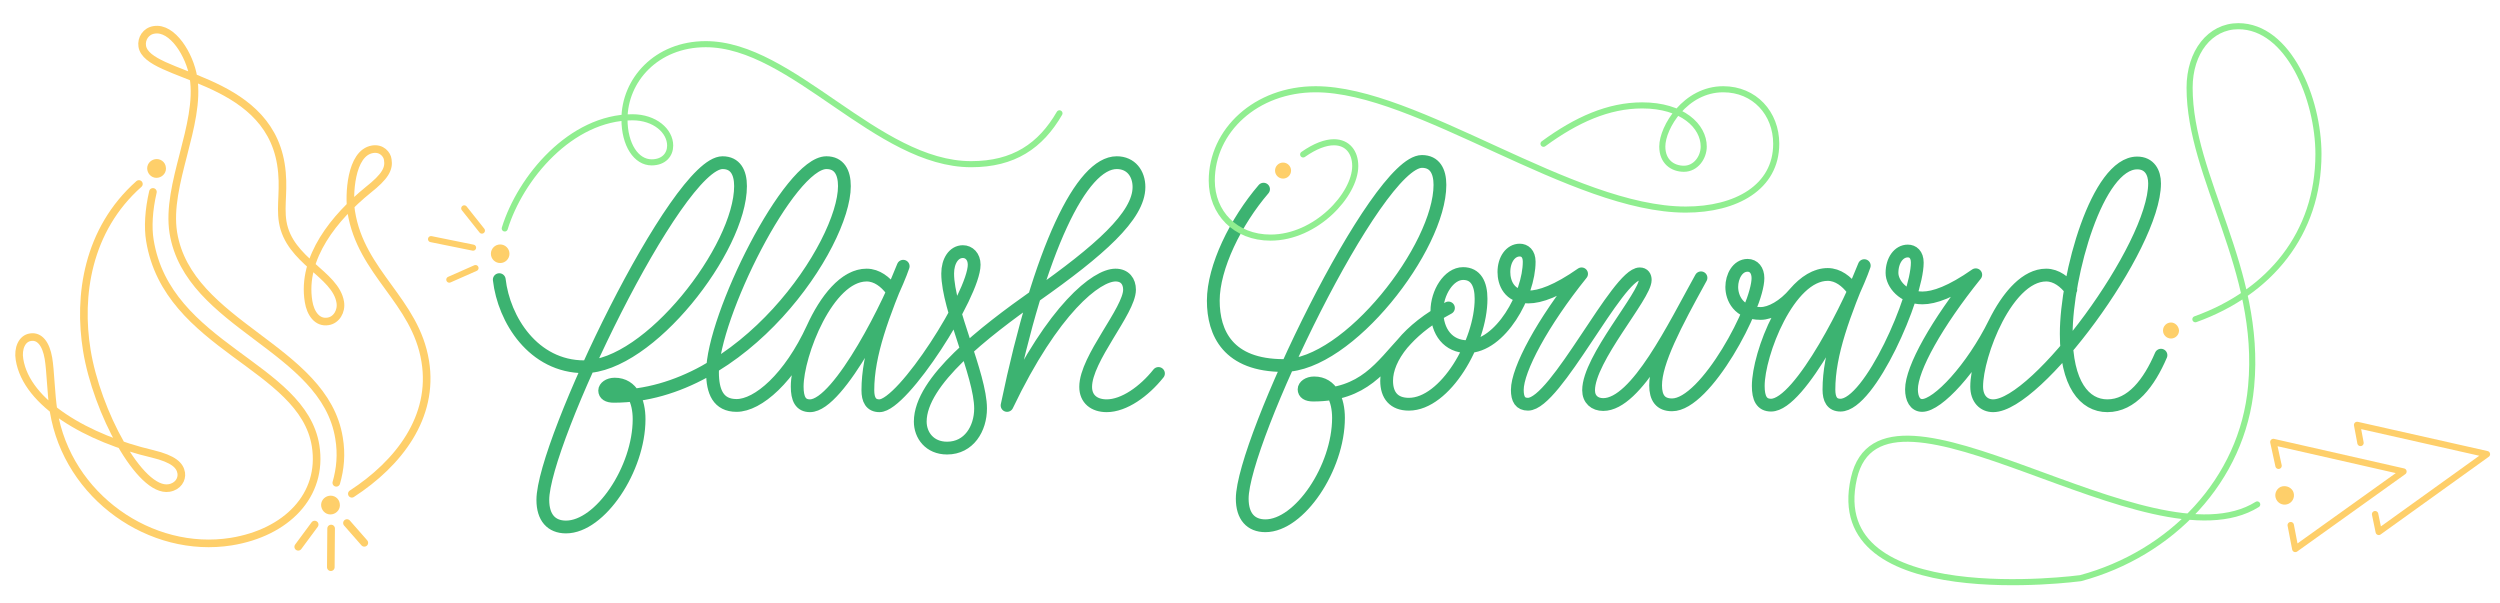 <?xml version="1.0" encoding="utf-8"?>
<!-- Generator: Adobe Illustrator 25.1.0, SVG Export Plug-In . SVG Version: 6.00 Build 0)  -->
<svg version="1.1"
	 id="Layer_1" xmlns:cc="http://creativecommons.org/ns#" xmlns:dc="http://purl.org/dc/elements/1.1/" xmlns:rdf="http://www.w3.org/1999/02/22-rdf-syntax-ns#" xmlns:svg="http://www.w3.org/2000/svg"
	 xmlns="http://www.w3.org/2000/svg" xmlns:xlink="http://www.w3.org/1999/xlink" x="0px" y="0px" viewBox="0 0 820.7 198"
	 style="enable-background:new 0 0 820.7 198;" xml:space="preserve">
<style type="text/css">
	.st0{fill:#FECF6A;stroke:#FECF6A;stroke-width:2.5;stroke-linecap:round;stroke-linejoin:round;stroke-miterlimit:4.197;}
	.st1{fill:none;stroke:#FECF6A;stroke-width:2.5;stroke-linecap:round;stroke-linejoin:round;stroke-miterlimit:4.197;}
	.st2{fill:none;stroke:#FECF6A;stroke-width:2.5;stroke-linecap:round;stroke-linejoin:round;stroke-miterlimit:2.099;}
	.st3{fill:none;stroke:#3CB371;stroke-width:4.197;stroke-linecap:round;stroke-linejoin:round;stroke-miterlimit:4.197;}
	.st4{fill:#FECF6A;stroke:#FECF6A;stroke-width:2.099;stroke-linecap:round;stroke-linejoin:round;stroke-miterlimit:4.197;}
	.st5{fill:none;stroke:#FECF6A;stroke-width:2;stroke-linecap:round;stroke-linejoin:round;stroke-miterlimit:2.099;}
	.st6{fill:none;stroke:#90EE90;stroke-width:2;stroke-linecap:round;stroke-linejoin:round;stroke-miterlimit:4.197;}
	.st7{fill:#FECF6A;stroke:#FECF6A;stroke-width:1.259;stroke-linecap:round;stroke-linejoin:round;stroke-miterlimit:4.197;}
	.st8{fill:none;stroke:#FECF6A;stroke-width:2.099;stroke-linecap:round;stroke-linejoin:round;stroke-miterlimit:4.197;}
</style>
<g id="Layer_2">
</g>
<g id="Layer_1">
	<g id="shuttleworth">
		<path id="logo-light-bottom-dot" class="st0" d="M108.2,164c-1,0.2-1.7,1.1-1.5,2.1c0.2,1,1.1,1.7,2.1,1.5c1-0.2,1.7-1.1,1.5-2.1
			C110.2,164.5,109.2,163.8,108.2,164z"/>
		<path id="logo-light-top-dot" class="st0" d="M51.1,53.5c-1,0.2-1.7,1.1-1.5,2.1c0.2,1,1.1,1.7,2.1,1.5c1-0.2,1.7-1.1,1.5-2.1
			C53.1,54,52.1,53.3,51.1,53.5z"/>
		<path id="logo-right" class="st1" d="M115.5,162.1c15.4-10,27.1-25.2,24.1-43.5c-3.2-19.9-21.1-28.9-24.3-49.1
			c-0.8-5.2-0.3-19.3,7-20.5c3-0.5,4.8,1.7,5,3.4c0.5,3-0.8,5.5-6.5,10C110,71.2,98.9,84.5,101.3,99c0.6,3.8,2.8,7.1,6.4,6.5
			c2.7-0.4,4.5-3.3,4-6.3c-1.5-9.3-16.8-13.5-18.9-26.4c-0.9-5.5,0.7-11.1-0.6-19c-4.8-29.2-43.8-28.2-45.5-38.6
			c-0.4-2.5,1.2-5,3.9-5.4c6-1,11.7,8.2,12.9,15.6c2.5,15.6-9.1,35.1-6.6,51c5,30.6,49.6,37.6,54.4,67.4c0.9,5.3,0.4,10.2-0.9,14.7"
			/>
		<path id="logo-left" class="st2" d="M45.6,60.4c-17,15.1-20,36.8-17.1,54.6c3.2,19.9,17.4,46.8,27,45.2c3-0.5,4.3-2.9,4-4.9
			c-0.4-2.5-2.4-4.6-9.4-6.3c-21.3-5-41.4-16.5-43.7-31c-0.6-3.6,0.8-6.9,3.6-7.3c3-0.5,5.1,2.2,5.9,6.9c0.7,4.1,0.8,11.6,1.7,17.4
			c4.6,28.1,32,47,58.3,42.8c18-2.9,30.3-15.1,27.7-31.5c-4.3-26.5-48.7-32.2-54.4-67.4c-0.7-4.2-0.4-9.9,1-15.9"/>
		<g id="logo-light-bottom-line">
			<path class="st2" d="M108.7,173.5l-0.1,12.7"/>
			<path class="st2" d="M113.9,171.7l5.7,6.5"/>
			<path class="st2" d="M103.3,172.2l-5.4,7.3"/>
		</g>
	</g>
	<path id="flash" class="st3" d="M163.9,91.8c1.5,13.1,11.2,28.6,27.9,28.6c21.2,0,51.3-38.8,51.3-59.3c0-4.5-1.7-7.7-5.9-7.7
		c-15,0-59,91.9-59,110.7c0,5.8,2.8,8.9,7.6,8.9c11.2,0,24-19,24-35.4c0-5.8-2.2-11.5-8-11.5c-2,0-3.3,1.1-3.3,2.1
		c0,1.2,1,1.9,3,1.9c42.5,0,75.7-49.9,75.7-69c0-4.5-1.7-7.7-5.9-7.7c-12.2,0-37.4,50.6-37.4,68.8c0,6.4,1.9,10.9,7.9,10.9
		c7,0,17.4-8.9,25-25.4c4.2-9.2,10.5-17.4,17.7-17.4c3.4,0,6.2,2.3,8.1,4.8c-1.9-2.5-4.7-4.8-8.1-4.8c-12.8,0-22.8,26.1-22.8,36.6
		c0,4,1.1,6.3,4.2,6.3c9.6,0,27-35.2,30.6-45.8c-6.7,16-11.6,28.9-11.6,40.7c0,3.1,1,5.1,3.8,5.1c7.7,0,31.1-36.6,31.1-46.3
		c0-2.7-1.7-4.3-3.7-4.3c-3,0-5,3.1-5,7.2c0,11.5,10.8,33.3,10.8,44.3c0,6.6-3.8,13-11,13c-5.7,0-8.8-4.2-8.8-8.7
		c0-13.3,21.1-29.5,37.8-41.3c21-14.8,34-26.2,34-35.7c0-4.4-2.6-8-7.3-8c-11.5,0-25.2,27.8-36,79.7c15.2-31.8,29.4-42.8,35.6-42.8
		c3.1,0,4.6,2.1,4.6,4.8c0,6.9-14.4,22.6-14.4,31.9c0,4,2.8,6.2,6.9,6.2c5.7,0,12.3-4.7,17-10.6"/>
	<path id="line-dot" class="st4" d="M164.2,81.3c-1.1,0-2,0.9-2,2c0,1.1,0.9,2,2,2c1.1,0,2-0.9,2-2
		C166.2,82.2,165.3,81.3,164.2,81.3z"/>
	<g id="flash-lines">
		<path class="st5" d="M155.3,81.3l-13.8-2.8"/>
		<path class="st5" d="M156.1,88l-8.6,3.8"/>
		<path class="st5" d="M158.2,75.7l-5.8-7.3"/>
	</g>
	<path class="st6" d="M165.7,75c5.1-16.6,21.7-36.5,41.9-36.5c7.4,0,12.4,4.5,12.4,9.3c0,2.9-2,5.5-6.1,5.5c-5,0-8.9-5.7-8.9-14.2
		c0-12.7,10.4-24.6,26.7-24.6c28.4,0,56.3,39.4,87.1,39.4c14,0,22.8-6,29-16.7"/>
	<path id="forward-light-dot-start" class="st7" d="M421.2,54c-1.1,0-2,0.9-2,2c0,1.1,0.9,2,2,2c1.1,0,2-0.9,2-2
		C423.2,54.9,422.3,54,421.2,54z"/>
	<path id="forward-light-dot-end" class="st7" d="M712.7,106.5c-1.1,0-2,0.9-2,2c0,1.1,0.9,2,2,2c1.1,0,2-0.9,2-2
		C714.6,107.4,713.7,106.5,712.7,106.5z"/>
	<path id="forward" class="st3" d="M414.8,62.1c-9.1,10.6-16.5,25.6-16.5,36.6c0,10.7,4.9,21.3,23.1,21.3
		c21.2,0,51.3-38.8,51.3-59.3c0-4.5-1.7-7.7-5.9-7.7c-15,0-59,91.9-59,110.7c0,5.8,2.8,8.9,7.6,8.9c11.2,0,24-19,24-35.4
		c0-5.8-2.2-11.5-8-11.5c-2,0-3.3,1.1-3.3,2.1c0,1.2,1,1.9,3,1.9c16.7,0,22.2-9.3,30.5-18.2c3.4-3.7,8.1-7.3,13.9-10.4
		c-13.2,7-20.3,16.3-20.3,23.9c0,4.8,2.4,7.7,7.3,7.7c11.9,0,23.7-20.3,23.7-34.6c0-4.9-1.7-8.3-5.9-8.3c-4.7,0-8.6,6.3-8.6,12.3
		c0,6.9,3.8,11.7,10,11.7c10.9,0,20.3-17.1,20.3-27.9c0-2.7-1.5-3.8-3.1-3.8c-3,0-5.2,3.1-5.2,7.2c0,3.5,1.7,8.2,8,8.2
		c3.9,0,9.5-2,17.5-7.6c-12.8,15.9-21.1,31.4-21.1,38.1c0,3.1,1,4.7,3.5,4.7c9.1,0,29.4-42.8,36.7-42.8c1.3,0,1.8,0.9,1.8,2
		c0,5.2-18.6,25.9-18.6,36.2c0,3,2,4.7,4.8,4.7c10.9,0,23.2-25.6,32.1-41.6c-8.5,15.4-14.9,27.6-14.9,35.3c0,4.1,1.6,6.4,5.4,6.4
		c11.1,0,28.2-32.3,28.2-41.6c0-2.6-1.4-4.2-3.4-4.2c-3.3,0-5.2,3.7-5.2,7.1c0,3.6,2.2,8.7,9.5,8.7c3.2,0,7.6-2.4,11.2-6.7
		c3.2-3.7,6.9-6.1,10.8-6.1c3.4,0,6.2,2.3,8.1,4.8c-1.9-2.5-4.7-4.8-8.1-4.8c-12.8,0-22.8,26.1-22.8,36.6c0,4,1.1,6.3,4.2,6.3
		c9.6,0,27-35.2,30.6-45.8c-6.7,16-11.6,28.9-11.6,40.7c0,3.1,1,5.1,3.8,5.1c9.6,0,25.2-35.6,25.2-46.8c0-2.7-1.5-3.8-3.1-3.8
		c-3,0-5.2,3.1-5.2,7.2c0,3.5,3.7,8.2,10,8.2c3.9,0,9.5-2,17.5-7.6c-12.8,15.9-21.1,30.8-21.1,37.6c0,3.1,1.2,5.3,3.5,5.3
		c5.1,0,16.4-12.1,23.8-27.1c4.2-8.5,10.2-15.7,16.9-15.7c3.4,0,6.2,2.3,8.1,4.8c-1.9-2.5-4.7-4.8-8.1-4.8
		c-12.8,0-22.8,26.1-22.8,36.6c0,4,2.3,6.3,5.4,6.3c14.3,0,53-52.1,53-73c0-3.6-1.7-6.7-5.7-6.7c-13.1,0-23.3,36.9-23.3,56.1
		c0,16.5,6,23.6,13.5,23.6c8,0,13.7-7.5,17.6-16.6"/>
	<g>
		<path id="dot" class="st4" d="M749.1,160.8c-1,0.5-1.4,1.7-0.9,2.7c0.5,1,1.7,1.4,2.7,0.9c1-0.5,1.4-1.7,0.9-2.7
			C751.3,160.8,750.1,160.4,749.1,160.8z"/>
		<path id="left" class="st8" d="M752,172.4l1.5,7.8l35.5-25.4l-42.7-9.7l1.7,7.8"/>
		<path id="right" class="st8" d="M779.7,168.8l1.2,5.8l35.5-25.5l-42.6-9.6l1.1,5.9"/>
	</g>
	<path class="st6" d="M506.7,47.2c10.8-7.9,21.3-12.6,32.4-12.6c13.2,0,20.2,6.8,20.2,13.5c0,3.6-2.6,7.3-6.5,7.3
		c-3.7,0-7.1-2.3-7.1-7.3c0-6.3,7.6-18.8,20-18.8c10.3,0,17.4,7.9,17.4,17.9c0,14.3-13.2,21.6-29.7,21.6
		c-37.3,0-88.2-39.5-121.5-39.5c-19.6,0-34.1,13.6-34.1,30c0,10.5,7.7,18.7,19.3,18.7c14.9,0,27.8-14.1,27.8-23.5
		c0-4.5-2.5-7.8-7-7.8c-2.7,0-6.1,1.2-10.1,4"/>
	<path class="st6" d="M720.7,104.8c24.5-8.8,40.4-28.2,40.4-54.2c0-18.1-9.8-42-26.3-42c-9.3,0-16,8.5-16,20.2
		c0,29.6,23.8,59.5,20.2,98c-2.8,30.9-26.3,55-56,63c0,0-84.4,11.4-74.4-32.8c9.3-41.1,97.4,30.5,132.4,8.6"/>
</g>
</svg>
